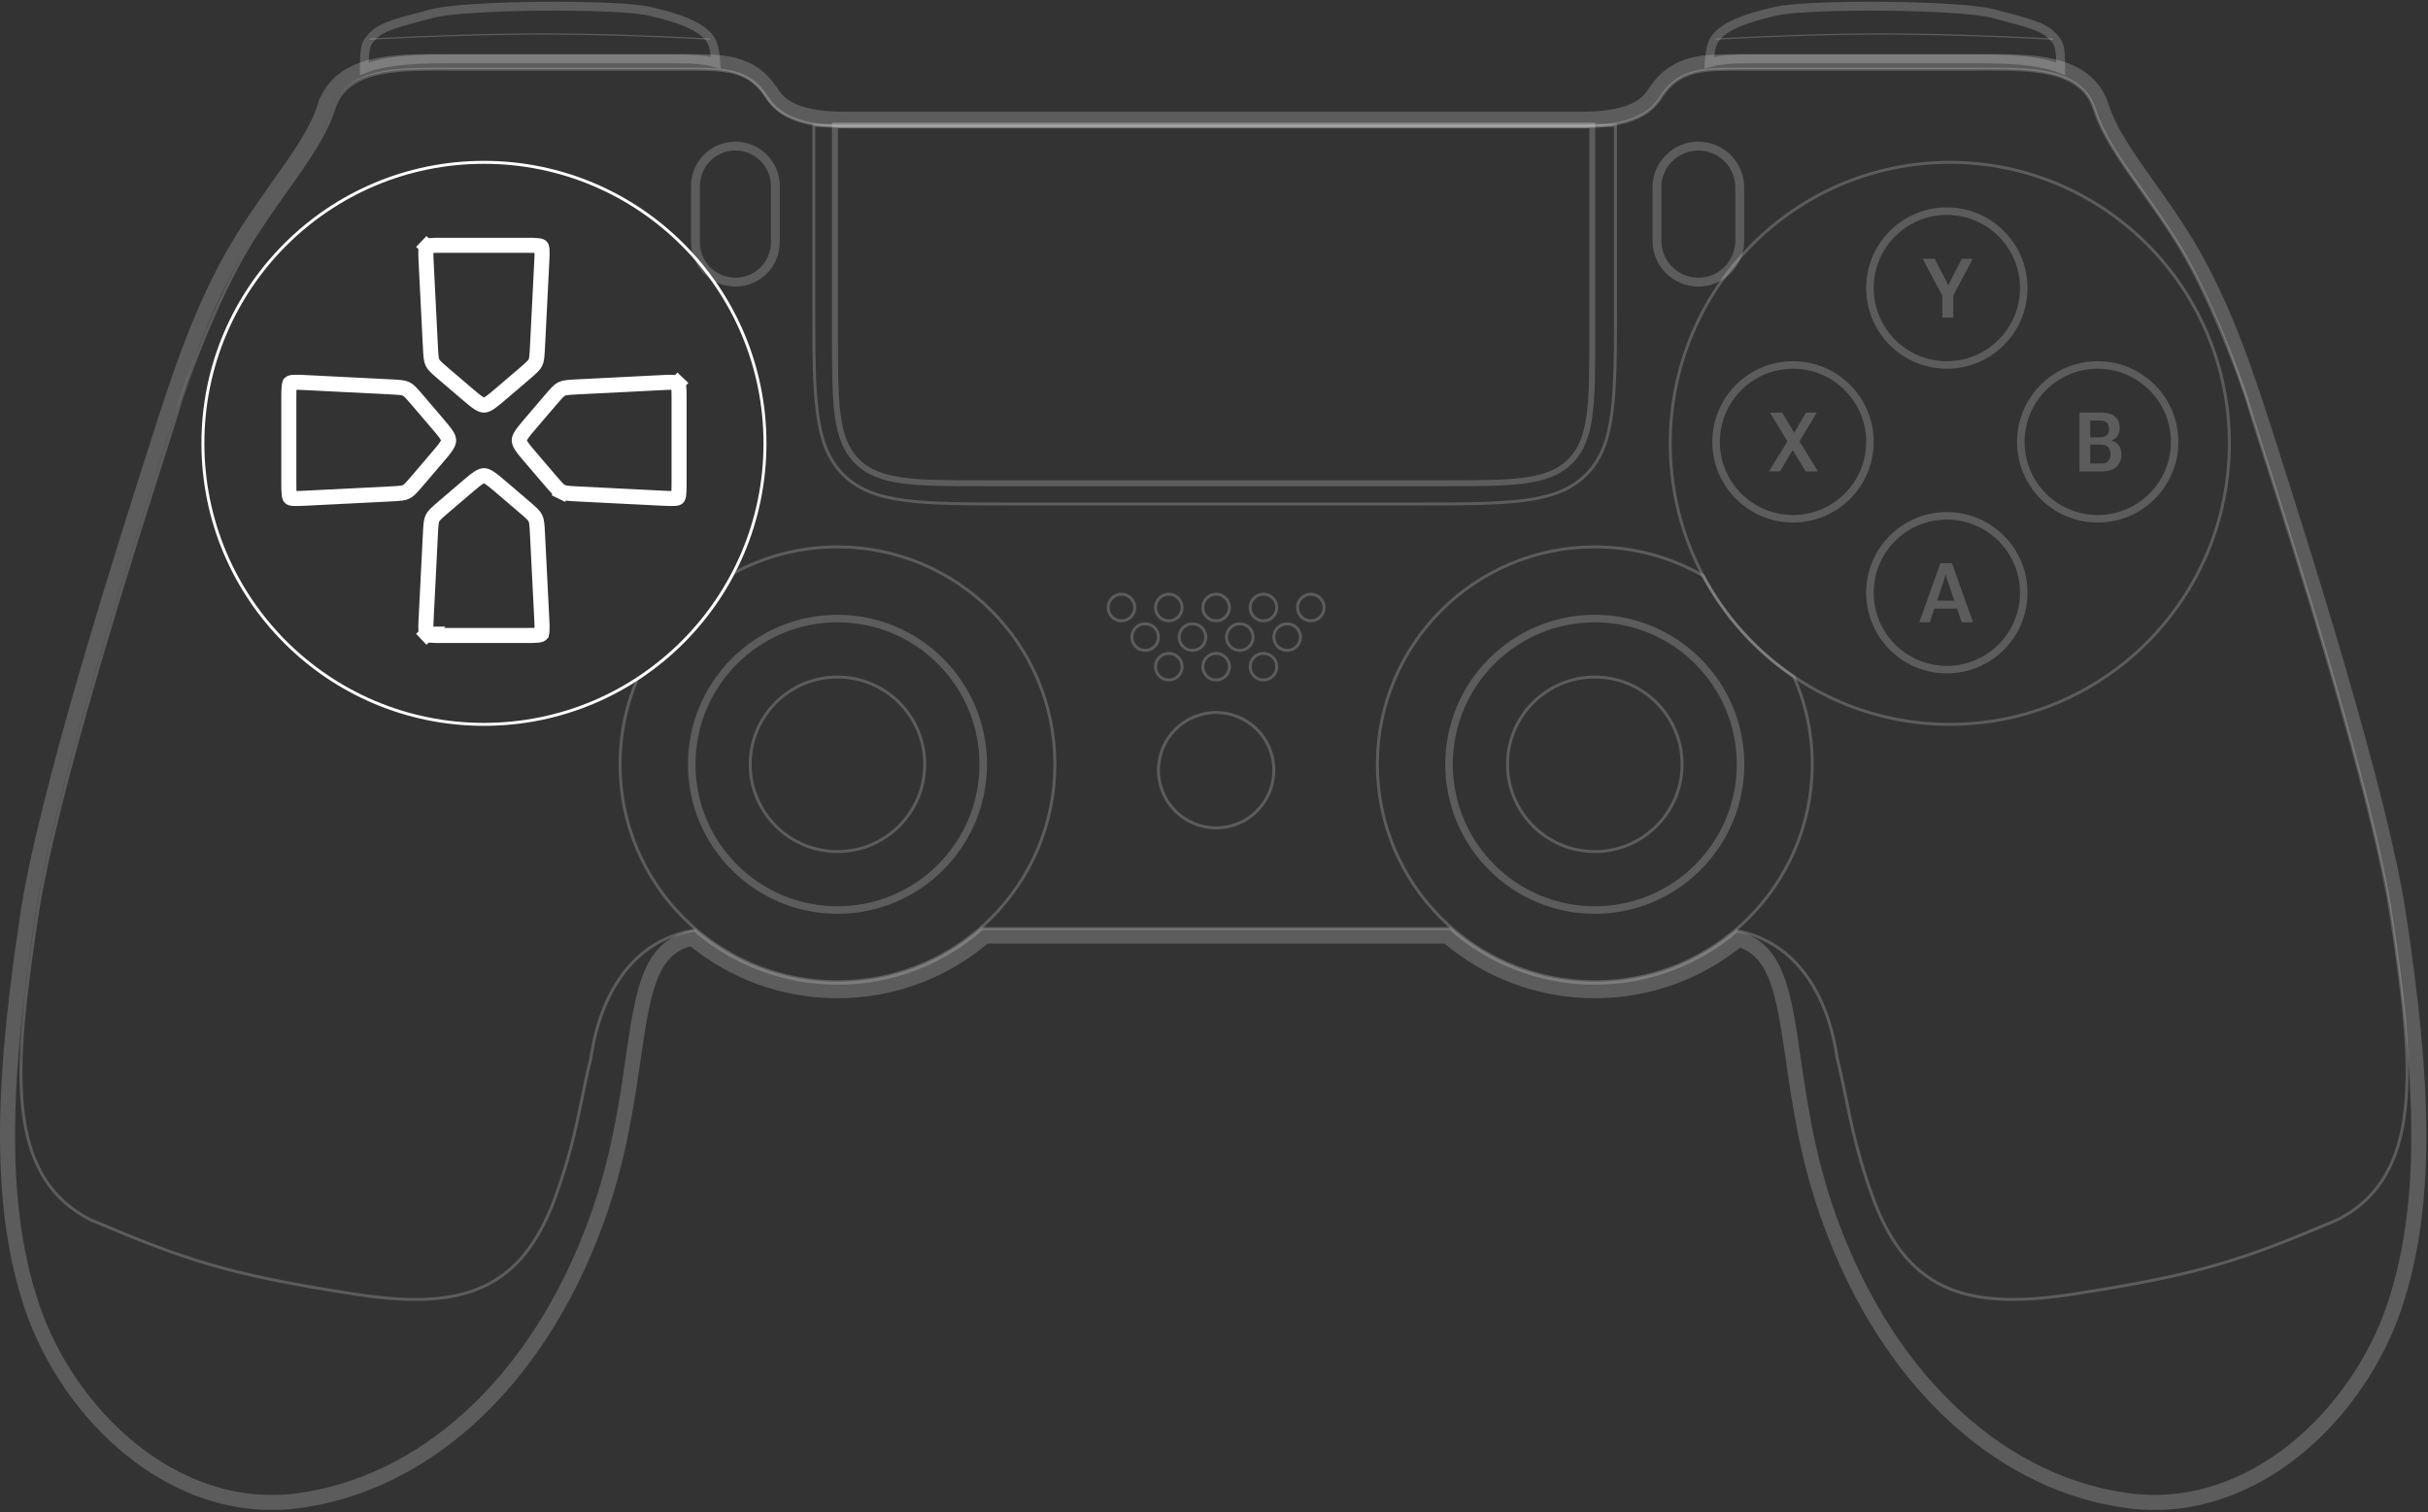 <svg width="968" height="603" viewBox="0 0 968 603" fill="none" xmlns="http://www.w3.org/2000/svg">
<rect x="0" y="0" width="968" height="603" fill="#333333" stroke="none"/>
<path opacity="0.2" d="M324.447 49.983H644.074V120.951C644.074 158.663 644.074 177.52 632.358 189.235C620.643 200.951 601.787 200.951 564.074 200.951H404.447C366.735 200.951 347.879 200.951 336.163 189.235C324.447 177.52 324.447 158.663 324.447 120.951V49.983Z" stroke="white" stroke-width="1.179"/>
<path opacity="0.2" d="M332.883 49.983H634.818V132.695C634.818 160.979 634.818 175.121 626.031 183.908C617.245 192.695 603.102 192.695 574.818 192.695H392.883C364.599 192.695 350.456 192.695 341.67 183.908C332.883 175.121 332.883 160.979 332.883 132.695V49.983Z" stroke="white" stroke-width="2.359"/>
<path opacity="0.2" d="M277.27 74.163C277.27 65.369 284.398 58.24 293.192 58.24V58.24C301.986 58.24 309.114 65.369 309.114 74.163V96.572C309.114 105.366 301.986 112.494 293.192 112.494V112.494C284.398 112.494 277.27 105.366 277.27 96.572V74.163Z" stroke="white" stroke-width="3.538"/>
<path opacity="0.2" d="M660.586 74.752C660.586 65.633 667.979 58.24 677.098 58.24V58.24C686.217 58.24 693.61 65.633 693.61 74.752V95.982C693.61 105.102 686.217 112.494 677.098 112.494V112.494C667.979 112.494 660.586 105.102 660.586 95.982V74.752Z" stroke="white" stroke-width="3.538"/>
<circle opacity="0.2" cx="484.85" cy="307.101" r="22.999" stroke="white" stroke-width="1.179"/>
<circle opacity="0.2" cx="447.108" cy="242.232" r="5.307" stroke="white" stroke-width="1.179"/>
<circle opacity="0.2" cx="456.544" cy="254.026" r="5.307" stroke="white" stroke-width="1.179"/>
<circle opacity="0.2" cx="465.979" cy="265.821" r="5.307" stroke="white" stroke-width="1.179"/>
<circle opacity="0.2" cx="465.979" cy="242.232" r="5.307" stroke="white" stroke-width="1.179"/>
<circle opacity="0.2" cx="475.415" cy="254.026" r="5.307" stroke="white" stroke-width="1.179"/>
<circle opacity="0.2" cx="484.85" cy="265.821" r="5.307" stroke="white" stroke-width="1.179"/>
<circle opacity="0.2" cx="484.85" cy="242.232" r="5.307" stroke="white" stroke-width="1.179"/>
<circle opacity="0.2" cx="494.286" cy="254.026" r="5.307" stroke="white" stroke-width="1.179"/>
<circle opacity="0.2" cx="503.721" cy="265.821" r="5.307" stroke="white" stroke-width="1.179"/>
<circle opacity="0.2" cx="503.721" cy="242.232" r="5.307" stroke="white" stroke-width="1.179"/>
<circle opacity="0.2" cx="513.157" cy="254.026" r="5.307" stroke="white" stroke-width="1.179"/>
<circle opacity="0.2" cx="522.592" cy="242.232" r="5.307" stroke="white" stroke-width="1.179"/>
<g opacity="0.2">
<circle cx="333.884" cy="304.742" r="58.113" stroke="white" stroke-width="3"/>
<circle cx="333.883" cy="304.742" r="34.793" stroke="white" stroke-width="1.179"/>
<path d="M247.195 304.741C247.195 292.628 249.679 281.097 254.165 270.628C270.177 260.162 283.347 245.709 292.266 228.678C304.618 221.905 318.8 218.053 333.884 218.053C381.76 218.053 420.572 256.864 420.572 304.741C420.572 352.618 381.76 391.43 333.884 391.43C286.007 391.43 247.195 352.618 247.195 304.741Z" stroke="white" stroke-width="1.179"/>
</g>
<path opacity="0.2" d="M307.331 36.666L307.33 36.665L307.23 36.515L307.23 36.514C303.269 30.578 298.439 27.506 292.676 26.004C287.22 24.582 280.927 24.582 274.087 24.582L273.802 24.582H178.331H178.329L176.229 24.58L176.223 24.58L175.683 24.578L175.681 24.578L175.46 24.578C166.639 24.558 156.77 24.535 148.459 26.608C139.956 28.728 132.473 33.207 129.513 42.574L132.28 43.449L129.513 42.574C126.38 52.487 119.288 62.531 110.867 74.393L113.313 76.129L110.867 74.393L110.832 74.441C105.811 81.515 100.386 89.156 95.335 97.57C80.38 122.476 71.473 150.081 62.823 177.135L62.822 177.138L62.773 177.292L62.772 177.295L62.731 177.422C50.283 216.345 18.308 316.325 10.981 365.371L13.948 365.814L10.981 365.371C2.147 424.517 -2.044 477.526 12.877 521.326C20.122 542.593 34.142 563.39 52.505 578.115C70.888 592.857 93.777 601.617 118.619 598.399C167.736 592.037 213.572 553.05 237.708 486.947C246.543 462.752 249.751 440.603 252.378 422.465L252.387 422.402C254.462 408.078 256.143 396.639 259.731 388.286C261.494 384.181 263.659 380.981 266.433 378.612C268.916 376.491 272.014 374.927 276.027 374.047C291.693 387.138 311.871 395.02 333.883 395.02C356.349 395.02 376.905 386.81 392.702 373.23H576.999C592.797 386.81 613.352 395.02 635.818 395.02C657.571 395.02 677.534 387.323 693.12 374.506C700.497 376.66 704.872 381.515 707.943 389.079C711.31 397.374 712.948 408.543 714.955 422.402L714.965 422.466C717.592 440.604 720.799 462.752 729.634 486.947C753.771 553.05 799.606 592.037 848.724 598.399C873.566 601.617 896.454 592.857 914.838 578.115C933.201 563.39 947.221 542.593 954.466 521.326C969.387 477.526 965.195 424.517 956.361 365.371C949.035 316.325 917.06 216.346 904.611 177.423L904.569 177.292C895.903 150.187 886.992 122.525 872.008 97.57C866.957 89.157 861.533 81.516 856.512 74.444L856.502 74.43L856.484 74.405L856.477 74.394L856.472 74.387C848.053 62.528 840.961 52.486 837.83 42.574C834.869 33.207 827.387 28.728 818.884 26.608C810.572 24.535 800.704 24.558 791.883 24.578L791.663 24.578L791.662 24.578L791.115 24.579C790.408 24.581 789.708 24.582 789.013 24.582H693.54L693.255 24.582C686.415 24.582 680.122 24.582 674.666 26.004C668.904 27.506 664.074 30.578 660.113 36.514L660.112 36.515L660.012 36.665L660.012 36.666C658.685 38.657 656.982 41.208 653.005 43.379C648.951 45.591 642.263 47.543 630.793 47.543H336.55C325.079 47.543 318.391 45.591 314.338 43.379C310.361 41.208 308.657 38.656 307.331 36.666Z" stroke="white" stroke-width="6"/>
<g opacity="0.2">
<circle cx="635.816" cy="304.742" r="58.113" stroke="white" stroke-width="3"/>
<circle cx="635.817" cy="304.742" r="34.793" stroke="white" stroke-width="1.179"/>
<path d="M679.016 229.565C687.633 245.753 700.09 259.565 715.163 269.771C719.884 280.466 722.506 292.297 722.506 304.741C722.506 352.618 683.694 391.43 635.817 391.43C587.94 391.43 549.129 352.618 549.129 304.741C549.129 256.864 587.94 218.053 635.817 218.053C651.548 218.053 666.299 222.242 679.016 229.565Z" stroke="white" stroke-width="1.179"/>
</g>
<g opacity="0.2">
<path d="M777.351 288.819C838.91 288.819 888.808 238.652 888.808 176.773C888.808 114.894 838.91 64.727 777.351 64.727C715.793 64.727 665.895 114.894 665.895 176.773C665.895 238.652 715.793 288.819 777.351 288.819Z" stroke="white" stroke-width="1.179"/>
<circle cx="776.171" cy="114.853" r="30.665" stroke="white" stroke-width="3"/>
<circle cx="714.841" cy="176.184" r="30.665" stroke="white" stroke-width="3"/>
<circle cx="836.323" cy="176.184" r="30.665" stroke="white" stroke-width="3"/>
<circle cx="776.171" cy="236.335" r="30.665" stroke="white" stroke-width="3"/>
<path d="M774.378 126.647V117.94L766.525 103.169H771.331L775.942 112.118C776.093 112.419 776.227 112.704 776.346 112.973C776.464 113.231 776.577 113.5 776.684 113.779H776.781C776.888 113.5 777.001 113.231 777.12 112.973C777.238 112.704 777.372 112.419 777.523 112.118L782.183 103.169H786.504L778.748 117.811V126.647H774.378Z" fill="white"/>
<path d="M765.186 248.129L773.587 224.57H778.198L786.632 248.129H782.101L776.312 231.117C776.183 230.73 776.075 230.37 775.989 230.037C775.903 229.703 775.823 229.376 775.747 229.053H775.635C775.57 229.376 775.495 229.703 775.409 230.037C775.323 230.37 775.215 230.73 775.086 231.117L769.346 248.129H765.186ZM769.555 242.679L770.507 239.486H781.085L782.036 242.679H769.555Z" fill="white"/>
<path d="M705.244 187.978L713.42 174.659H714.129L719.999 164.5H724.336L716.661 177.303H715.983L709.662 187.978H705.244ZM705.631 164.5L710.549 164.516L716.516 174.643H716.58L724.804 187.978H719.853L713.5 177.352H713.452L705.631 164.5Z" fill="white"/>
<path d="M829.064 187.978V164.5H837.482C839.901 164.5 841.771 165.005 843.093 166.016C844.416 167.016 845.077 168.547 845.077 170.611C845.077 171.923 844.776 173.003 844.174 173.853C843.582 174.702 842.835 175.282 841.932 175.594V175.659C843.05 175.97 843.969 176.599 844.69 177.545C845.41 178.491 845.77 179.744 845.77 181.302C845.77 183.42 845.055 185.065 843.625 186.237C842.206 187.398 840.309 187.978 837.933 187.978H829.064ZM833.354 184.834H837.562C838.885 184.834 839.858 184.495 840.481 183.818C841.105 183.141 841.416 182.221 841.416 181.06C841.416 179.91 841.105 178.991 840.481 178.303C839.858 177.615 838.885 177.271 837.562 177.271H833.354V184.834ZM833.354 174.401H837.127C838.439 174.401 839.385 174.105 839.965 173.514C840.546 172.912 840.836 172.073 840.836 170.998C840.836 169.934 840.546 169.117 839.965 168.547C839.385 167.978 838.439 167.693 837.127 167.693H833.354V174.401Z" fill="white"/>
</g>
<path opacity="0.2" d="M391.581 370.23C376.199 383.792 356.002 392.02 333.883 392.02C312.11 392.02 292.199 384.047 276.91 370.861C254.134 374.508 239.655 393.716 235.561 421.972C234.237 427.209 233.2 432.286 232.129 437.531C229.799 448.946 227.307 461.154 221.328 477.529C207.116 516.45 181.817 522.326 140.537 515.86C91.59 508.194 75.078 502.887 36.157 486.374C1.363 468.683 5.782 424.983 14.62 365.814C21.908 317.015 53.844 217.158 66.301 178.205L66.302 178.203C68.949 169.927 70.716 164.401 71.181 162.698C73.832 152.984 86.36 119.462 98.578 99.114C103.573 90.794 108.945 83.227 113.984 76.129C122.317 64.391 129.74 53.935 133.044 43.478C138.096 27.493 158.388 27.538 176.345 27.578C177.236 27.58 178.122 27.582 179 27.582H274.473C288.613 27.582 298.335 27.582 305.405 38.18L305.505 38.33C308.304 42.531 313.643 50.543 337.221 50.543H630.793C654.371 50.543 659.71 42.531 662.509 38.33L662.609 38.18C669.679 27.582 679.4 27.582 693.541 27.582H789.013C789.891 27.582 790.777 27.58 791.669 27.578C809.625 27.538 829.917 27.493 834.969 43.478C838.274 53.935 845.697 64.391 854.03 76.129C859.069 83.227 864.441 90.794 869.436 99.114C881.654 119.462 894.182 152.984 896.833 162.698C897.297 164.399 899.062 169.917 901.705 178.181L901.712 178.203L901.713 178.205L901.713 178.208L901.714 178.209C914.172 217.164 946.106 317.017 953.394 365.814C962.232 424.983 966.65 468.683 931.857 486.374C892.936 502.887 876.424 508.194 827.477 515.86C786.197 522.326 760.897 516.45 746.686 477.529C740.707 461.154 738.214 448.946 735.884 437.531C734.814 432.286 733.777 427.209 732.452 421.972C728.444 394.3 714.474 375.306 692.506 371.107C677.255 384.146 657.457 392.02 635.819 392.02C613.7 392.02 593.503 383.792 578.122 370.23H391.581Z" stroke="white" stroke-width="1.179"/>
<circle cx="192.941" cy="176.773" r="112.046" stroke="white" stroke-width="1.179"/>
<path d="M171.581 213.171C171.795 208.914 171.916 207.657 172.438 206.595C172.96 205.534 173.882 204.671 177.123 201.902L185.697 194.576C187.95 192.651 189.431 191.393 190.661 190.583C191.821 189.819 192.445 189.671 192.942 189.671C193.439 189.671 194.062 189.819 195.222 190.583C196.452 191.393 197.934 192.651 200.187 194.576L208.761 201.902C212.001 204.671 212.924 205.534 213.446 206.595C213.968 207.657 214.088 208.914 214.302 213.171L215.984 246.627C216.106 249.039 216.175 250.541 216.08 251.634C215.996 252.611 215.812 252.801 215.766 252.848C215.765 252.849 215.764 252.85 215.763 252.851C215.762 252.853 215.76 252.854 215.759 252.855C215.715 252.903 215.534 253.097 214.563 253.23C213.475 253.379 211.972 253.385 209.557 253.385H176.326C173.911 253.385 172.408 253.379 171.32 253.23C170.349 253.097 170.168 252.903 170.124 252.855C170.123 252.854 170.122 252.853 170.12 252.851L167.961 254.905L170.12 252.851C170.119 252.85 170.118 252.849 170.117 252.848C170.071 252.801 169.887 252.611 169.803 251.634C169.709 250.541 169.778 249.039 169.899 246.627L171.581 213.171Z" stroke="white" stroke-width="6"/>
<path d="M155.365 154.234C159.622 154.448 160.879 154.568 161.94 155.09C163.002 155.612 163.865 156.534 166.634 159.775L173.96 168.349C175.885 170.602 177.143 172.083 177.953 173.313C178.717 174.473 178.864 175.097 178.864 175.594C178.864 176.091 178.717 176.715 177.953 177.875C177.143 179.105 175.885 180.586 173.96 182.839L166.634 191.413C163.865 194.654 163.002 195.576 161.94 196.098C160.879 196.62 159.622 196.74 155.365 196.954L121.909 198.637C119.497 198.758 117.995 198.827 116.901 198.733C115.924 198.649 115.735 198.464 115.688 198.419C115.687 198.417 115.685 198.416 115.684 198.415C115.683 198.414 115.682 198.413 115.68 198.411C115.633 198.367 115.439 198.187 115.306 197.215C115.157 196.128 115.15 194.625 115.15 192.209L115.15 158.979C115.15 156.563 115.157 155.06 115.306 153.973C115.439 153.001 115.633 152.821 115.68 152.777C115.682 152.775 115.683 152.774 115.684 152.773C115.685 152.772 115.687 152.77 115.688 152.769C115.735 152.724 115.924 152.539 116.901 152.455C117.995 152.361 119.497 152.43 121.909 152.551L155.365 154.234Z" stroke="white" stroke-width="6"/>
<path d="M171.581 138.017C171.795 142.274 171.916 143.531 172.438 144.593C172.96 145.654 173.882 146.517 177.123 149.286L185.697 156.612C187.95 158.537 189.431 159.795 190.661 160.605C191.821 161.369 192.445 161.517 192.942 161.517C193.439 161.517 194.062 161.369 195.222 160.605C196.452 159.795 197.934 158.537 200.187 156.612L208.761 149.286C212.001 146.517 212.924 145.654 213.446 144.593C213.968 143.531 214.088 142.274 214.302 138.017L215.984 104.561C216.106 102.149 216.175 100.647 216.08 99.554C215.996 98.577 215.812 98.387 215.766 98.34C215.765 98.339 215.764 98.338 215.763 98.337C215.762 98.335 215.76 98.334 215.759 98.333C215.715 98.285 215.534 98.091 214.563 97.958C213.475 97.809 211.972 97.802 209.557 97.802H176.326C173.911 97.802 172.408 97.809 171.32 97.958C170.349 98.091 170.168 98.285 170.124 98.333C170.123 98.334 170.122 98.335 170.12 98.337L167.961 96.283L170.12 98.337C170.119 98.338 170.118 98.339 170.117 98.34C170.071 98.387 169.887 98.577 169.803 99.554C169.709 100.647 169.778 102.149 169.899 104.561L171.581 138.017Z" stroke="white" stroke-width="6"/>
<path d="M230.518 154.234C226.261 154.448 225.004 154.568 223.942 155.09C222.881 155.612 222.018 156.534 219.249 159.775L211.923 168.349C209.998 170.602 208.74 172.083 207.93 173.313C207.166 174.473 207.018 175.097 207.018 175.594C207.018 176.091 207.166 176.715 207.93 177.875C208.74 179.105 209.998 180.586 211.923 182.839L219.249 191.413C222.018 194.654 222.881 195.576 223.942 196.098L222.619 198.79L223.942 196.098C225.004 196.62 226.261 196.74 230.518 196.954L263.974 198.637C266.386 198.758 267.888 198.827 268.981 198.733C269.958 198.649 270.148 198.464 270.195 198.419C270.196 198.417 270.197 198.416 270.199 198.415C270.2 198.414 270.201 198.413 270.203 198.411C270.25 198.367 270.444 198.187 270.577 197.215C270.726 196.128 270.733 194.625 270.733 192.209L270.733 158.979C270.733 156.563 270.726 155.06 270.577 153.973C270.444 153.001 270.25 152.821 270.203 152.777C270.201 152.775 270.2 152.774 270.199 152.773L272.252 150.613L270.199 152.773C270.197 152.772 270.196 152.77 270.195 152.769C270.148 152.724 269.958 152.539 268.981 152.455C267.888 152.361 266.386 152.43 263.974 152.551L230.518 154.234Z" stroke="white" stroke-width="6"/>
<path opacity="0.2" d="M700.613 23.454L700.342 23.454C693.212 23.454 686.88 23.454 681.42 25.009C681.765 19.358 682.683 16.267 684.85 14.1C688.614 10.336 694.93 7.42 708.151 4.429C711.288 3.719 717.407 3.183 725.173 2.854C732.889 2.526 742.091 2.407 751.307 2.494C760.524 2.58 769.736 2.873 777.474 3.368C785.267 3.866 791.408 4.562 794.58 5.412C795.978 5.787 797.296 6.136 798.541 6.466C803.34 7.739 807.05 8.723 810.038 9.748C813.771 11.029 816.152 12.304 817.948 14.1C819.813 15.964 820.575 17.017 821.011 18.879C821.42 20.631 821.535 23.087 821.565 27.387C816.809 25.55 811.312 24.576 805.47 24.053C798.543 23.432 790.982 23.433 783.405 23.45C783.405 23.45 783.405 23.45 783.405 23.45L782.859 23.451L782.856 23.451C782.149 23.453 781.448 23.454 780.753 23.454H700.613Z" stroke="white" stroke-width="3.538"/>
<path opacity="0.2" d="M266.201 23.454L266.473 23.454C273.602 23.454 279.934 23.454 285.395 25.009C285.05 19.358 284.132 16.267 281.964 14.1C278.201 10.336 271.885 7.42 258.664 4.429C255.526 3.719 249.408 3.183 241.641 2.854C233.926 2.526 224.724 2.407 215.507 2.494C206.291 2.58 197.078 2.873 189.341 3.368C181.548 3.866 175.406 4.562 172.234 5.412C170.837 5.787 169.519 6.136 168.274 6.466C163.474 7.739 159.765 8.723 156.776 9.748C153.043 11.029 150.662 12.304 148.866 14.1C147.002 15.964 146.239 17.017 145.804 18.879C145.394 20.631 145.279 23.087 145.249 27.387C150.005 25.55 155.502 24.576 161.344 24.053C168.272 23.432 175.832 23.433 183.409 23.45C183.409 23.45 183.41 23.45 183.41 23.45L183.955 23.451L183.959 23.451C184.666 23.453 185.366 23.454 186.061 23.454H266.201Z" stroke="white" stroke-width="3.538"/>
<path opacity="0.2" d="M147.5 15.563C198.973 13.043 228.467 12.712 283 15.563" stroke="white" stroke-width="0.5"/>
<path opacity="0.2" d="M818.5 15.563C767.473 13.043 738.235 12.712 684.175 15.563" stroke="white" stroke-width="0.5"/>
</svg>

